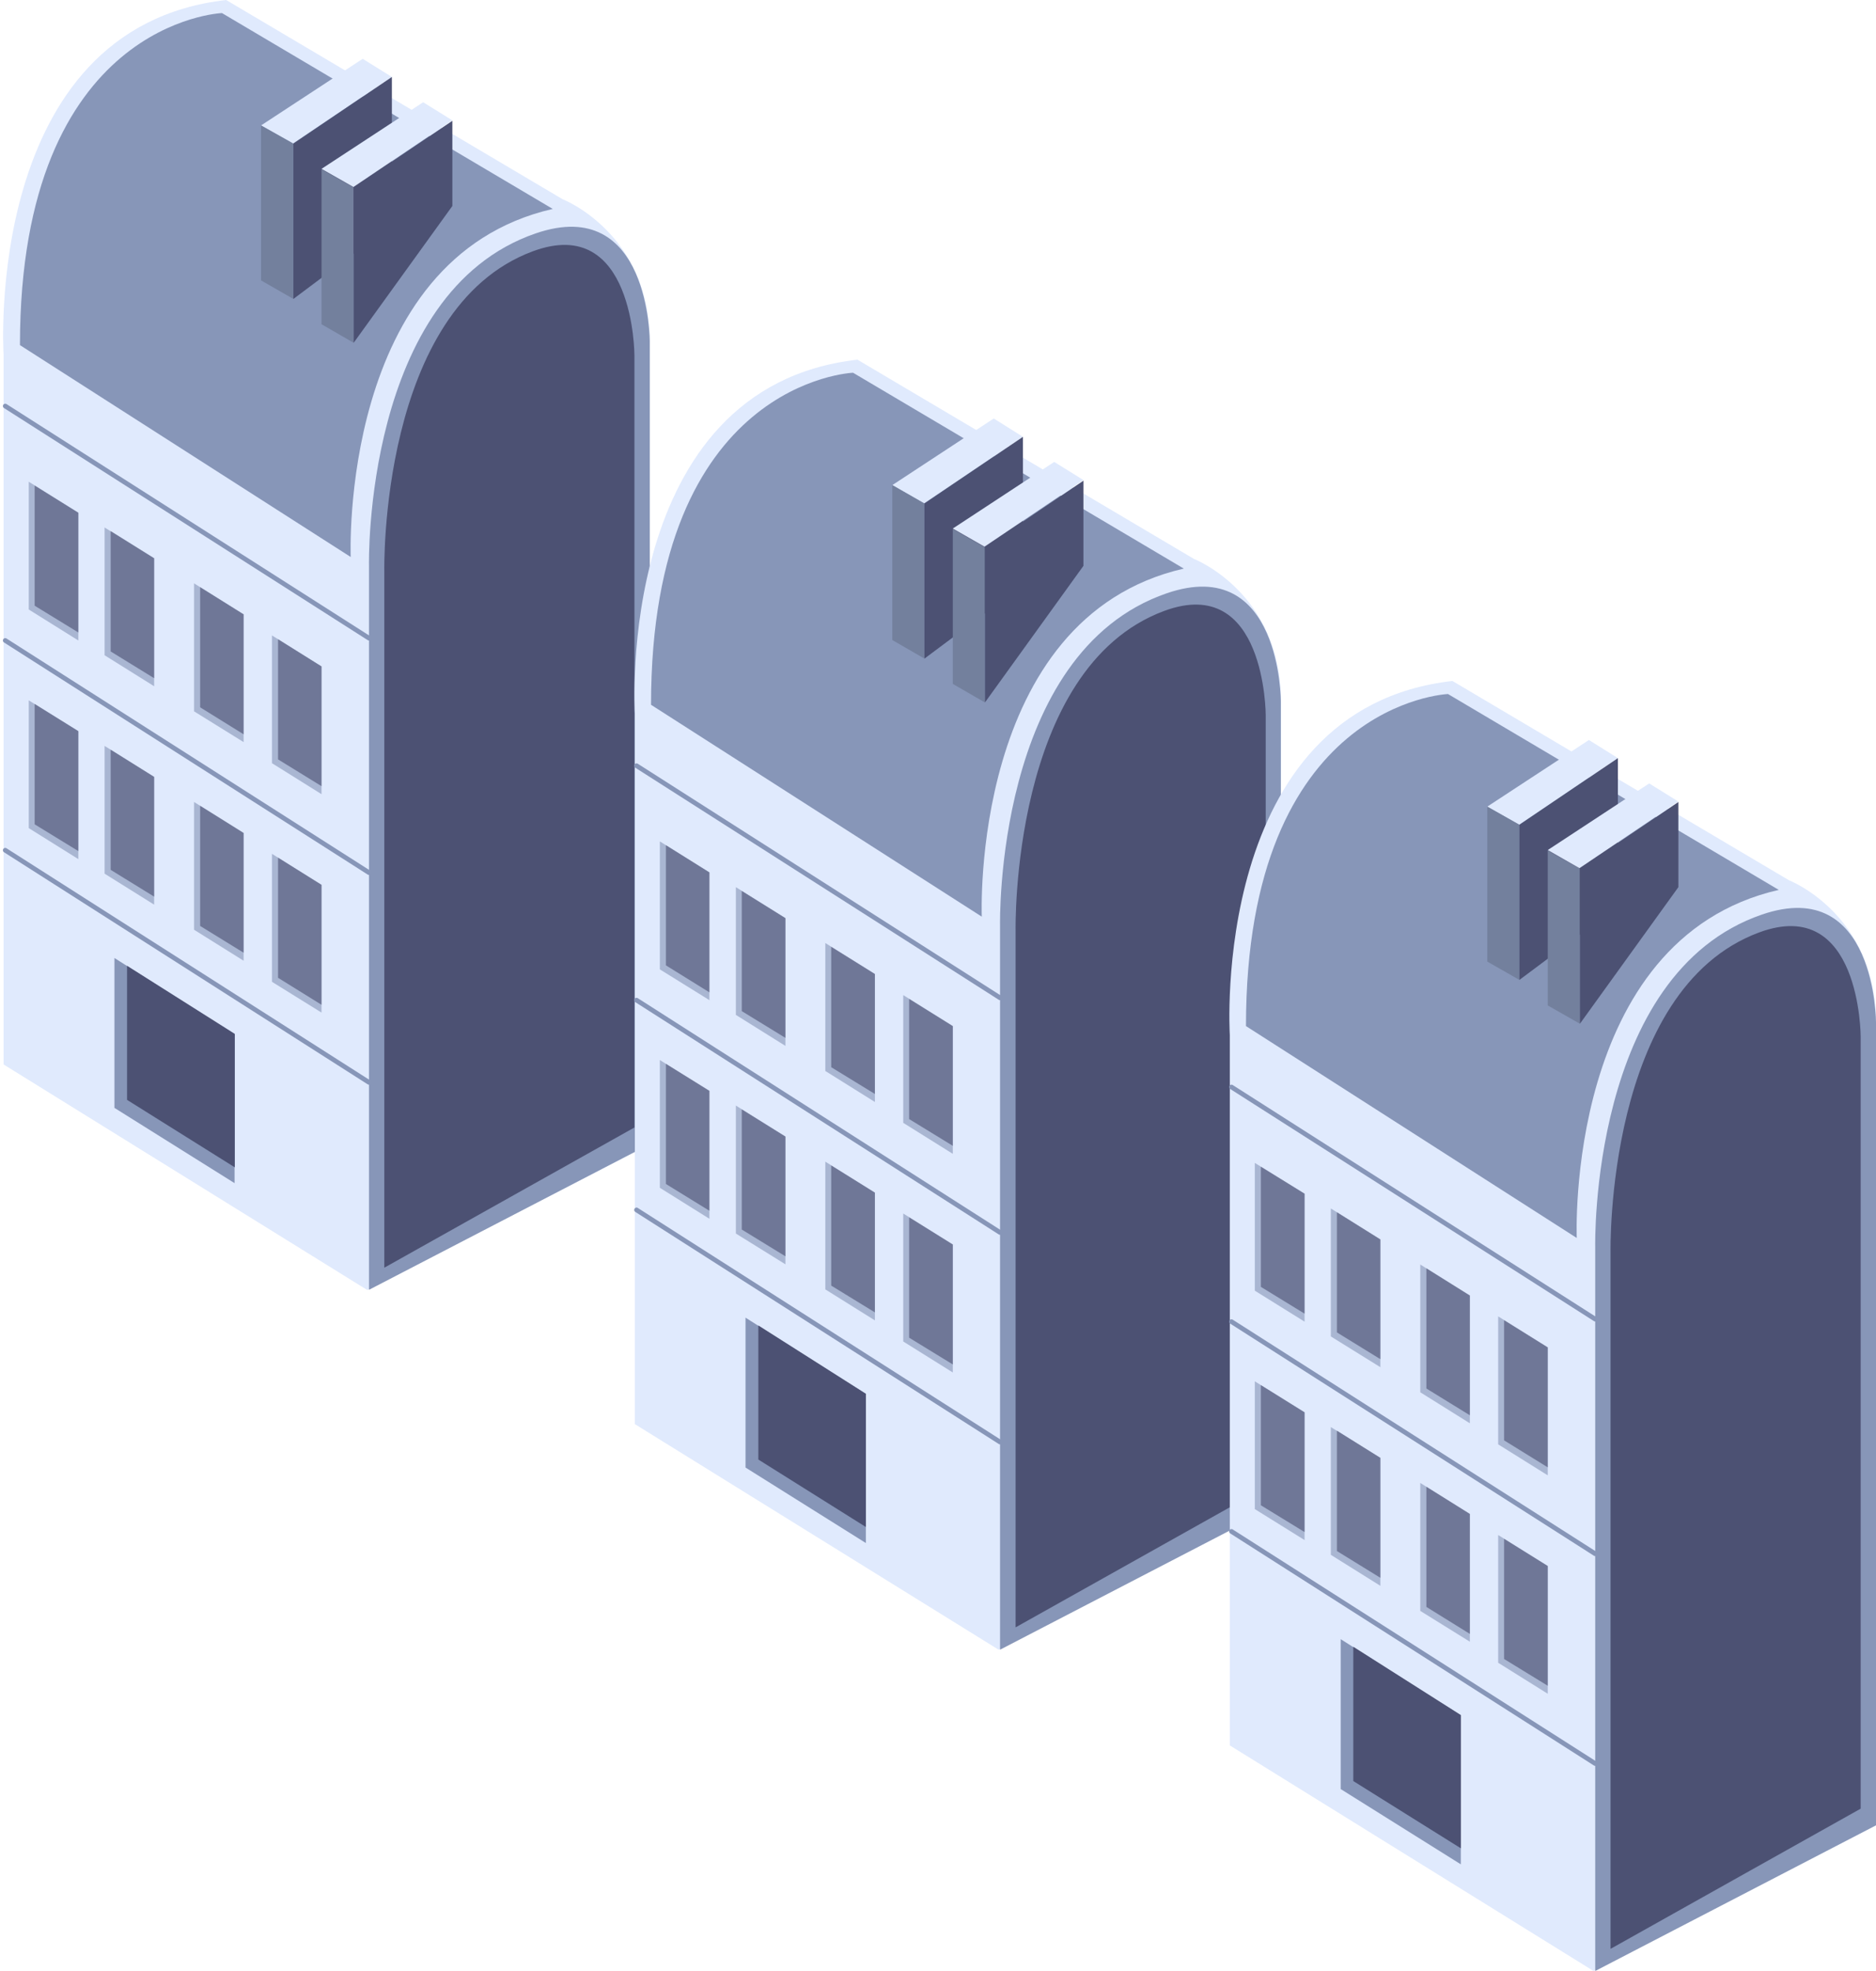 <svg width="200" height="210" viewBox="0 0 200 210" fill="none" xmlns="http://www.w3.org/2000/svg">
<g clip-path="url(#clip0_4_728)">
<path d="M0.381 113.412V37.714C0.381 37.714 -1.814 2.943 24.113 0L59.98 21.227C59.98 21.227 69.271 24.821 69.271 36.434V121.925L39.158 137.447L0.381 113.412Z" fill="#E0EAFD"/>
<path d="M12.202 118.039V102.069L25.008 110.2V126.058L12.202 118.039Z" fill="#8796B8"/>
<path d="M39.337 60.244C39.337 60.244 38.71 31.178 57.114 24.866C69.294 20.688 69.271 36.411 69.271 36.411V121.903L39.337 137.424V60.895" fill="#8796B8"/>
<path d="M40.972 60.805C40.972 60.805 40.412 32.862 56.801 26.775C67.637 22.754 67.637 37.871 67.637 37.871V120.128L40.972 135.066V61.434" fill="#4C5173"/>
<path d="M2.127 36.771L37.389 59.345C37.389 59.345 36.091 27.494 58.928 22.26L23.665 1.393C23.665 1.393 2.127 2.246 2.127 36.771Z" fill="#8796B8"/>
<path d="M27.829 13.365L38.666 6.267L41.778 8.199L31.233 15.297L27.829 13.365Z" fill="#E0EAFD"/>
<path d="M27.829 13.365V29.875L31.277 31.852V15.297L27.829 13.365Z" fill="#73809D"/>
<path d="M31.277 31.852L41.778 23.99V8.199L31.277 15.297V31.852Z" fill="#4C5173"/>
<path d="M34.277 18.037V34.547L37.703 36.524V19.969L34.277 18.037Z" fill="#73809D"/>
<path d="M37.703 36.524L48.226 21.946V12.871L37.703 19.969V36.524Z" fill="#4C5173"/>
<path d="M34.277 17.992L45.114 10.894L48.226 12.826L37.681 19.924L34.277 17.992Z" fill="#E0EAFD"/>
<path d="M0.56 43.263L39.337 67.993" stroke="#8796B8" stroke-width="0.5" stroke-linecap="round" stroke-linejoin="round"/>
<path d="M0.56 68.24L39.337 92.972" stroke="#8796B8" stroke-width="0.5" stroke-linecap="round" stroke-linejoin="round"/>
<path d="M0.56 90.59L39.337 115.321" stroke="#8796B8" stroke-width="0.5" stroke-linecap="round" stroke-linejoin="round"/>
<path opacity="0.62" d="M3.067 51.326V64.939L8.351 68.24V54.628L3.067 51.326Z" fill="#8796B8"/>
<path opacity="0.62" d="M3.694 51.731V64.534L8.351 67.387V54.628L3.694 51.731Z" fill="#4C5173"/>
<path opacity="0.62" d="M11.15 56.201V69.813L16.433 73.115V59.48L11.15 56.201Z" fill="#8796B8"/>
<path opacity="0.62" d="M11.799 56.583V69.409L16.433 72.261V59.48L11.799 56.583Z" fill="#4C5173"/>
<path opacity="0.62" d="M20.687 62.153V75.788L25.971 79.067V65.455L20.687 62.153Z" fill="#8796B8"/>
<path opacity="0.62" d="M21.337 62.558V75.361L25.971 78.236V65.455L21.337 62.558Z" fill="#4C5173"/>
<path opacity="0.62" d="M28.994 67.701V81.314L34.277 84.615V71.003L28.994 67.701Z" fill="#8796B8"/>
<path opacity="0.62" d="M29.643 68.106V80.909L34.277 83.762V71.003L29.643 68.106Z" fill="#4C5173"/>
<path opacity="0.62" d="M3.067 74.62V88.232L8.351 91.534V77.899L3.067 74.62Z" fill="#8796B8"/>
<path opacity="0.62" d="M3.694 75.001V87.827L8.351 90.68V77.899L3.694 75.001Z" fill="#4C5173"/>
<path opacity="0.62" d="M11.15 79.471V93.084L16.433 96.385V82.773L11.15 79.471Z" fill="#8796B8"/>
<path opacity="0.62" d="M11.799 79.876V92.679L16.433 95.532V82.773L11.799 79.876Z" fill="#4C5173"/>
<path opacity="0.62" d="M20.687 85.447V99.059L25.971 102.361V88.749L20.687 85.447Z" fill="#8796B8"/>
<path opacity="0.62" d="M21.337 85.851V98.654L25.971 101.507V88.749L21.337 85.851Z" fill="#4C5173"/>
<path opacity="0.62" d="M28.994 90.972V104.607L34.277 107.886V94.274L28.994 90.972Z" fill="#8796B8"/>
<path opacity="0.62" d="M29.643 91.376V104.18L34.277 107.055V94.274L29.643 91.376Z" fill="#4C5173"/>
<path d="M13.545 117.186V102.9L25.031 110.155V124.374L13.545 117.186Z" fill="#4C5173"/>
<path d="M67.682 151.733V76.035C67.682 76.035 65.487 41.263 91.414 38.321L127.281 59.547C127.281 59.547 136.572 63.141 136.572 74.754V160.246L106.459 175.767L67.682 151.733Z" fill="#E0EAFD"/>
<path d="M79.481 156.36V140.389L92.309 148.521V164.402L79.481 156.36Z" fill="#8796B8"/>
<path d="M106.616 98.587C106.616 98.587 105.989 69.521 124.393 63.209C136.572 59.031 136.55 74.754 136.55 74.754V160.246L106.616 175.767V99.216" fill="#8796B8"/>
<path d="M108.273 99.126C108.273 99.126 107.713 71.183 124.102 65.096C134.938 61.075 134.938 76.192 134.938 76.192V158.449L108.273 173.386V99.755" fill="#4C5173"/>
<path d="M69.406 75.091L104.668 97.666C104.668 97.666 103.37 65.815 126.206 60.581L90.944 39.713C90.944 39.713 69.406 40.567 69.406 75.091Z" fill="#8796B8"/>
<path d="M95.13 51.686L105.944 44.588L109.056 46.542L98.511 53.64L95.13 51.686Z" fill="#E0EAFD"/>
<path d="M95.13 51.686V68.196L98.556 70.172V53.64L95.13 51.686Z" fill="#73809D"/>
<path d="M98.556 70.172L109.056 62.333V46.542L98.556 53.64V70.172Z" fill="#4C5173"/>
<path d="M101.578 56.358V72.868L105.004 74.844V58.312L101.578 56.358Z" fill="#73809D"/>
<path d="M105.004 74.844L115.504 60.289V51.214L105.004 58.312V74.844Z" fill="#4C5173"/>
<path d="M101.578 56.313L112.392 49.215L115.504 51.147L104.959 58.245L101.578 56.313Z" fill="#E0EAFD"/>
<path d="M67.861 81.583L106.616 106.314" stroke="#8796B8" stroke-width="0.5" stroke-linecap="round" stroke-linejoin="round"/>
<path d="M67.861 106.561L106.616 131.314" stroke="#8796B8" stroke-width="0.5" stroke-linecap="round" stroke-linejoin="round"/>
<path d="M67.861 128.911L106.616 153.642" stroke="#8796B8" stroke-width="0.5" stroke-linecap="round" stroke-linejoin="round"/>
<path opacity="0.62" d="M70.346 89.647V103.282L75.63 106.561V92.949L70.346 89.647Z" fill="#8796B8"/>
<path opacity="0.62" d="M70.995 90.051V102.855L75.63 105.73V92.949L70.995 90.051Z" fill="#4C5173"/>
<path opacity="0.62" d="M78.451 94.521V108.133L83.734 111.435V97.823L78.451 94.521Z" fill="#8796B8"/>
<path opacity="0.62" d="M79.078 94.925V107.729L83.734 110.582V97.823L79.078 94.925Z" fill="#4C5173"/>
<path opacity="0.62" d="M87.988 100.474V114.108L93.272 117.41V103.776L87.988 100.474Z" fill="#8796B8"/>
<path opacity="0.62" d="M88.615 100.878V113.704L93.272 116.557V103.776L88.615 100.878Z" fill="#4C5173"/>
<path opacity="0.62" d="M96.295 106.022V119.634L101.578 122.936V109.324L96.295 106.022Z" fill="#8796B8"/>
<path opacity="0.62" d="M96.921 106.426V119.23L101.578 122.082V109.324L96.921 106.426Z" fill="#4C5173"/>
<path opacity="0.62" d="M70.346 112.94V126.553L75.63 129.855V116.242L70.346 112.94Z" fill="#8796B8"/>
<path opacity="0.62" d="M70.995 113.345V126.148L75.63 129.001V116.22L70.995 113.345Z" fill="#4C5173"/>
<path opacity="0.62" d="M78.451 117.792V131.427L83.734 134.706V121.094L78.451 117.792Z" fill="#8796B8"/>
<path opacity="0.62" d="M79.078 118.197V131L83.734 133.853V121.094L79.078 118.197Z" fill="#4C5173"/>
<path opacity="0.62" d="M87.988 123.767V137.379L93.272 140.681V127.069L87.988 123.767Z" fill="#8796B8"/>
<path opacity="0.62" d="M88.615 124.172V136.975L93.272 139.828V127.069L88.615 124.172Z" fill="#4C5173"/>
<path opacity="0.62" d="M96.295 129.293V142.928L101.578 146.23V132.595L96.295 129.293Z" fill="#8796B8"/>
<path opacity="0.62" d="M96.921 129.697V142.523L101.578 145.376V132.595L96.921 129.697Z" fill="#4C5173"/>
<path d="M80.846 155.506V141.22L92.309 148.498V162.694L80.846 155.506Z" fill="#4C5173"/>
<path d="M131.109 185.965V110.267C131.109 110.267 128.915 75.496 154.842 72.553L190.709 93.78C190.709 93.78 200 97.374 200 108.987V194.479L169.887 210L131.109 185.965Z" fill="#E0EAFD"/>
<path d="M142.931 190.615V174.644L155.737 182.753V198.634L142.931 190.615Z" fill="#8796B8"/>
<path d="M170.066 132.819C170.066 132.819 169.439 103.753 187.843 97.441C200.022 93.263 200 108.987 200 108.987V194.478L170.066 210V133.448" fill="#8796B8"/>
<path d="M171.7 133.381C171.7 133.381 171.141 105.438 187.529 99.351C198.366 95.33 198.366 110.447 198.366 110.447V192.704L171.7 207.641V134.01" fill="#4C5173"/>
<path d="M132.833 109.324L168.096 131.899C168.096 131.899 166.797 100.047 189.634 94.813L154.371 73.946C154.371 73.946 132.833 74.799 132.833 109.324Z" fill="#8796B8"/>
<path d="M158.558 85.941L169.394 78.843L172.484 80.775L161.961 87.873L158.558 85.941Z" fill="#E0EAFD"/>
<path d="M158.558 85.941V102.45L161.984 104.405V87.872L158.558 85.941Z" fill="#73809D"/>
<path d="M161.984 104.405L172.484 96.565V80.774L161.984 87.873V104.405Z" fill="#4C5173"/>
<path d="M165.006 90.613V107.123L168.432 109.077V92.545L165.006 90.613Z" fill="#73809D"/>
<path d="M168.432 109.077L178.932 94.521V85.447L168.432 92.545V109.077Z" fill="#4C5173"/>
<path d="M165.006 90.568L175.82 83.47L178.932 85.402L168.387 92.5L165.006 90.568Z" fill="#E0EAFD"/>
<path d="M131.288 115.816L170.066 140.547" stroke="#8796B8" stroke-width="0.5" stroke-linecap="round" stroke-linejoin="round"/>
<path d="M131.288 140.816L170.066 165.547" stroke="#8796B8" stroke-width="0.5" stroke-linecap="round" stroke-linejoin="round"/>
<path d="M131.288 163.166L170.066 187.897" stroke="#8796B8" stroke-width="0.5" stroke-linecap="round" stroke-linejoin="round"/>
<path opacity="0.62" d="M133.774 123.902V137.514L139.08 140.816V127.182L133.774 123.902Z" fill="#8796B8"/>
<path opacity="0.62" d="M134.423 124.306V137.11L139.08 139.963V127.182L134.423 124.306Z" fill="#4C5173"/>
<path opacity="0.62" d="M141.878 128.754V142.389L147.162 145.668V132.056L141.878 128.754Z" fill="#8796B8"/>
<path opacity="0.62" d="M142.528 129.158V141.962L147.162 144.814V132.056L142.528 129.158Z" fill="#4C5173"/>
<path opacity="0.62" d="M151.416 134.729V148.341L156.7 151.643V138.031L151.416 134.729Z" fill="#8796B8"/>
<path opacity="0.62" d="M152.065 135.133V147.937L156.7 150.79V138.031L152.065 135.133Z" fill="#4C5173"/>
<path opacity="0.62" d="M159.722 140.255V153.889L165.006 157.191V143.557L159.722 140.255Z" fill="#8796B8"/>
<path opacity="0.62" d="M160.349 140.659V153.462L165.006 156.338V143.557L160.349 140.659Z" fill="#4C5173"/>
<path opacity="0.62" d="M133.774 147.173V160.785L139.08 164.087V150.475L133.774 147.173Z" fill="#8796B8"/>
<path opacity="0.62" d="M134.423 147.577V160.381L139.08 163.233V150.475L134.423 147.577Z" fill="#4C5173"/>
<path opacity="0.62" d="M141.878 152.047V165.659L147.162 168.961V155.327L141.878 152.047Z" fill="#8796B8"/>
<path opacity="0.62" d="M142.528 152.429V165.255L147.162 168.108V155.327L142.528 152.429Z" fill="#4C5173"/>
<path opacity="0.62" d="M151.416 158V171.634L156.7 174.914V161.302L151.416 158Z" fill="#8796B8"/>
<path opacity="0.62" d="M152.065 158.404V171.208L156.7 174.083V161.302L152.065 158.404Z" fill="#4C5173"/>
<path opacity="0.62" d="M159.722 163.548V177.16L165.006 180.462V166.85L159.722 163.548Z" fill="#8796B8"/>
<path opacity="0.62" d="M160.349 163.952V176.756L165.006 179.608V166.85L160.349 163.952Z" fill="#4C5173"/>
<path d="M144.274 189.762V175.453L155.737 182.731V196.927L144.274 189.762Z" fill="#4C5173"/>
</g>
<defs>
<clipPath id="clip0_4_728">
<rect width="200" height="210" fill="white"/>
</clipPath>
</defs>
</svg>
